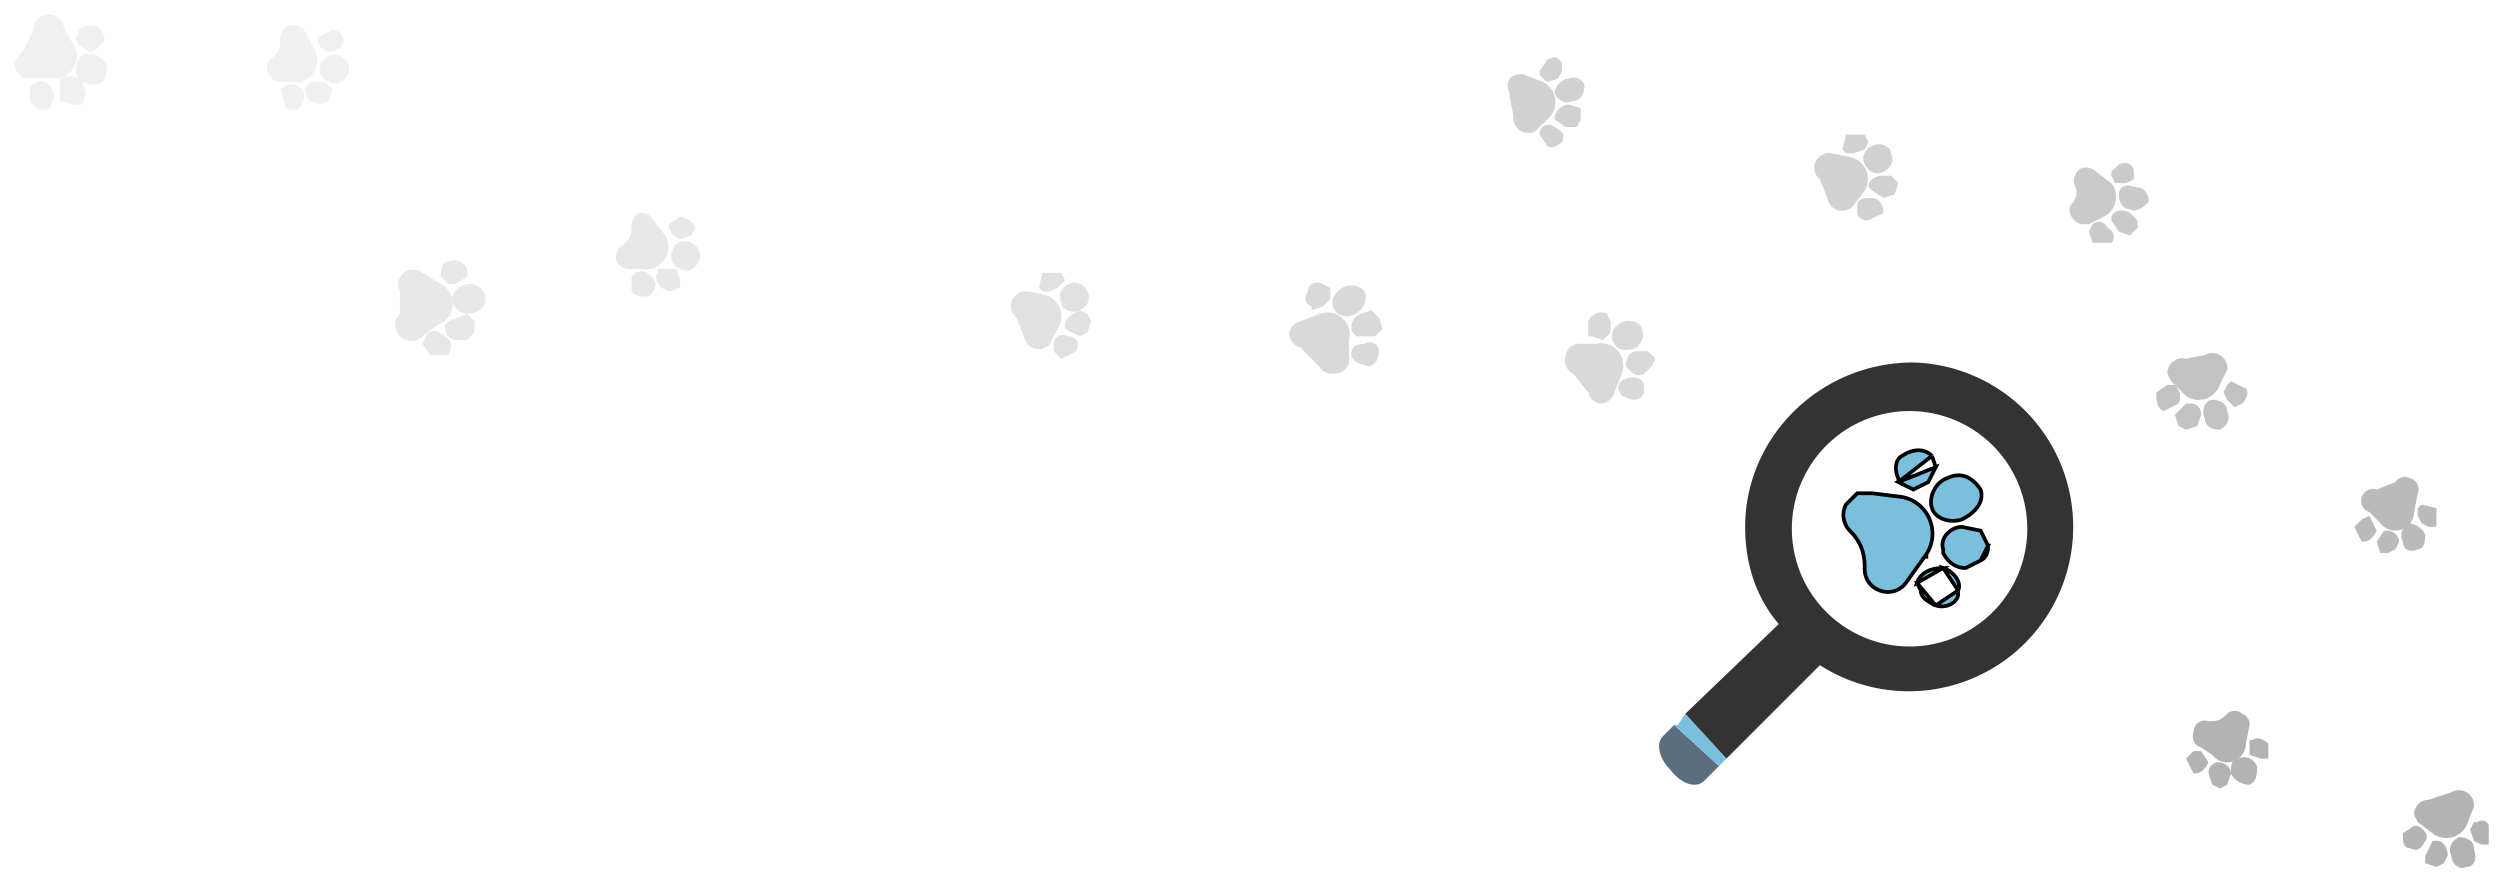 <svg width="669" height="236" fill="none" xmlns="http://www.w3.org/2000/svg"><path d="M509 133a10 10 0 0 1 6 16h1-1l-5 7a6 6 0 0 1-7 2 6 6 0 0 1-4-6c0-4-1-7-4-10a6 6 0 0 1-1-7l3-3h4l8 1ZM508 129l4 2 4-2 2-4-10 4Zm0 0v-1c-1-2-1-5 1-6 3-2 6-2 8 0m-9 7 9-7m0 0 1 3-1-3ZM525 139c-3 1-7 0-8-3s1-7 4-8c4-2 7 0 9 3 1 3-1 6-5 8ZM532 146l-2 4-4 2c-3 0-5-2-6-4v-1c-1-3 2-6 5-6l5 1 2 4Zm0 0c0 1 0 3-2 4l2-4Zm-2-4ZM524 158c1-2-1-5-4-6l4 6Zm0 0v1c0 2-3 4-6 3l6-4Zm-11-2 1 2c0 2 2 3 4 4l-5-6Zm0 0c1-3 4-4 7-4l-7 4Z" fill="#78C0DE" stroke="#000"/><path d="m448 194 12 11-1 1-3 3c-2 2-6 1-9-3-3-3-4-7-2-9l3-3Z" fill="#5A6E7F"/><path d="m451 191 11 12-2 2-12-11h1l2-3Z" fill="#78C0DE"/><path d="M512 97a44 44 0 1 1-25 81l-25 25-11-12 25-24c-6-7-9-16-9-26 0-24 20-44 45-44Zm-1 76a31 31 0 1 0 0-63 31 31 0 0 0 0 63Z" fill="#333"/><g opacity=".3" fill="#000"><g opacity=".2"><path d="M80 22a6 6 0 0 0 4-9l-2-4a4 4 0 0 0-5-2 4 4 0 0 0-2 4c0 2-1 4-3 5a4 4 0 0 0 0 4 4 4 0 0 0 3 2h5ZM85 11l1 2 2 1 3-1 1-2c0-1-1-3-3-3l-4 2v1ZM86 17c-1 2 0 4 2 5s4 0 5-2 0-4-2-5-4 0-5 2ZM83 22l-1 1c-1 1 0 3 1 4l3 1 2-1 1-3-2-2h-4ZM80 29c1-1 2-3 1-5-1-1-3-2-5-1l-1 1 1 3c0 2 2 3 4 2Z"/></g><g opacity=".3"><path d="M174 72a6 6 0 0 0 4-9l-3-4a4 4 0 0 0-4-2 4 4 0 0 0-2 4c0 2-1 4-3 5a4 4 0 0 0-1 4 4 4 0 0 0 4 2h5ZM179 61l1 2 2 1 3-1 1-2c0-1-2-3-4-3l-3 2v1ZM180 67c-1 2 0 4 2 5s4 0 5-2 0-4-2-5-5 0-5 2ZM176 72v1c-1 1 0 3 1 4l2 1 3-1v-2l-1-3h-5ZM174 79c1-1 2-3 1-4-1-2-3-3-5-2l-1 1v4c1 1 3 2 5 1Z"/></g><g opacity=".6"><path d="M499 51a6 6 0 0 0-4-9l-5-1a4 4 0 0 0-4 2 4 4 0 0 0 1 5l2 5a4 4 0 0 0 7 2l3-4ZM494 41h2l3-1 1-2-1-2h-5l-1 4 1 1Z"/><path d="M499 44c1 2 3 3 5 2s3-3 2-5c0-2-3-3-5-2s-3 3-2 5ZM500 50l1 1 3 2 3-1 1-3-2-2h-2c-2 0-4 1-4 3ZM504 57c0-2-1-4-3-4s-4 0-4 2v2c0 1 1 2 3 2l4-2Z"/></g><g opacity=".2"><path d="M14 21a6 6 0 0 0 5-10l-2-4a4 4 0 0 0-5-3 4 4 0 0 0-3 4l-3 6a4 4 0 0 0-2 4 4 4 0 0 0 4 3h6ZM20 10l1 2 3 2 2-1 2-2c0-2-1-4-3-4s-4 0-4 2l-1 1Z"/><path d="M21 16c-1 2-1 5 1 6 3 1 5 1 6-1s1-5-2-6c-2-1-4-1-5 1Z"/><path d="M16 21v6l3 1h3l1-3-1-3c-2-2-4-2-6-1ZM13 29c1-1 2-3 1-5s-3-3-4-2l-2 1v4c1 2 3 3 5 2Z"/></g><g opacity=".4"><path d="M283 88a6 6 0 0 0-3-9l-5-1a4 4 0 0 0-4 2 4 4 0 0 0 1 5l2 5a4 4 0 0 0 7 2l2-4ZM279 78h2l2-1 2-2-1-2h-5l-1 4 1 1ZM284 81c0 2 3 3 5 2s3-3 2-5-3-3-5-2-3 3-2 5Z"/><path d="M285 87v1l4 2 2-1 1-3-1-2-2-1c-2 1-4 2-4 4ZM288 94c1-2 0-4-2-4-2-1-4 0-4 2v2l2 2 4-2Z"/></g><path d="M651 223a6 6 0 0 0 9-2l2-5a4 4 0 0 0-2-4 4 4 0 0 0-4 0l-6 2a4 4 0 0 0-4 4l1 2 4 3ZM662 220l-1 2 1 3 2 1h2v-5c0-1-2-2-3-1h-1ZM658 224c-2 1-3 3-2 5 0 2 2 4 4 3 2 0 3-2 2-5 0-2-2-3-4-3ZM652 225h-1l-2 4v2l3 1 2-1 1-2c0-2-1-4-3-4ZM645 227c2 1 3 0 4-2 1-1 0-3-2-4h-1l-3 2c0 2 0 4 2 4Z"/><g opacity=".5"><path d="M361 91a6 6 0 0 0-8-7l-5 2a4 4 0 0 0-3 3 4 4 0 0 0 3 4l5 5a4 4 0 0 0 4 2 4 4 0 0 0 4-3v-6ZM351 83l3-1 2-2v-3l-2-1c-2-1-4 0-4 2-1 2-1 3 1 4v1Z"/><path d="M358 84c2 1 4 1 6-1s2-5 0-6-4-1-6 1-2 4 0 6ZM362 89l1 1h5l2-2-1-3-2-2-3 1c-2 1-3 3-2 5ZM369 94c0-2-2-3-4-2-3 0-4 2-3 4l1 1 3 1c2 0 3-2 3-4Z"/></g><g opacity=".3"><path d="M117 87a6 6 0 0 0 1-11l-5-3a4 4 0 0 0-5 0 4 4 0 0 0-1 5v6a4 4 0 0 0 6 6l4-3ZM118 74l2 2h2l3-2v-2c-1-2-3-3-5-2-1 0-2 1-2 3v1Z"/><path d="M121 80c0 2 2 4 4 4 3 0 5-2 5-4s-2-4-4-4c-3 0-5 2-5 4ZM120 86l-1 1c0 2 1 4 3 4h3l2-2v-3l-2-2-5 2ZM120 95c1-2 1-4-1-5-2-2-4-2-5 0l-1 2 2 3h5Z"/></g><g opacity=".6"><path d="M414 32a6 6 0 0 0-1-10l-5-2a4 4 0 0 0-4 1 4 4 0 0 0 0 4v1l1 5a4 4 0 0 0 6 4l3-3ZM412 20l2 2 3-1 1-2v-2c-1-2-2-2-4-1l-2 3v1Z"/><path d="M416 25c1 2 3 3 5 2 2 0 3-2 3-4 0-1-2-3-4-2-2 0-4 2-4 4ZM416 31v1l3 2h3l1-2v-3l-3-1c-2 0-3 1-4 3ZM418 38c1-2 0-3-2-4-1-1-3-1-4 1v1l2 3c1 1 3 0 4-1Z"/></g><g opacity=".8"><path d="M585 106a6 6 0 0 0 9-3l2-4a4 4 0 0 0-2-4 4 4 0 0 0-4 0l-5 1a4 4 0 0 0-5 4l1 2 4 4ZM596 103l-1 2 1 2 2 2 2-1c1-1 2-3 1-4l-4-2-1 1ZM592 107c-2 0-3 3-2 5 0 2 2 3 4 3 2-1 3-3 2-5 0-2-2-3-4-3ZM586 108h-1l-3 3 1 3 2 1 3-1 1-3c0-2-1-3-3-3Z"/><path d="m579 110 4-2c1-2 0-4-1-5h-2l-3 2c0 2 0 4 2 5Z"/></g><g opacity=".5"><path d="M434 100a6 6 0 0 0-7-8h-5a4 4 0 0 0-3 3 4 4 0 0 0 2 5l4 5a4 4 0 0 0 3 3 4 4 0 0 0 4-3l2-5ZM426 90l3 1 2-2v-3l-1-2c-2-1-4 0-5 2v4h1Z"/><path d="M432 92c1 2 4 2 6 1 2-2 2-4 1-6-1-1-4-2-6 0-2 1-2 4-1 5ZM435 98l1 1c1 1 2 2 4 1l2-2 1-2-2-2h-3c-2 0-3 2-3 4ZM440 104c0-2-1-3-3-3s-4 1-4 3l1 2 3 1c2 0 3-1 3-3Z"/></g><g opacity=".7"><path d="M563 58a6 6 0 0 0 2-9l-4-3a4 4 0 0 0-4-1 4 4 0 0 0-2 4c1 2 1 4-1 6a4 4 0 0 0 3 5h2l4-2ZM565 47l1 2h3l2-1v-2c0-2-2-3-4-2l-2 2v1ZM567 52c0 2 1 4 3 4 2 1 4-1 5-2 0-2-1-4-4-4-2-1-4 0-4 2ZM565 58v1l2 3 3 1 2-2v-2l-2-2c-2-1-4-1-5 1ZM565 65c1-1 1-3-1-4-1-2-3-2-4-1l-1 2 1 3h5Z"/></g><g opacity=".9"><path d="M637 140a5 5 0 0 0 9-3l1-5a3 3 0 0 0-2-4 3 3 0 0 0-4 1l-5 2a3 3 0 0 0-2 6l3 3ZM647 136v2l1 2 2 1h2v-5l-4-1-1 1Z"/><path d="M644 140c-1 1-2 3-1 5 0 2 2 3 4 2 2 0 2-3 2-4-1-2-3-3-5-3ZM639 142h-1l-2 3 1 3h2l2-1 1-2c0-2-2-3-3-3ZM632 145c2 0 3-1 4-3l-2-4-2 1-2 2 2 4Z"/></g><path d="M592 202a5 5 0 0 0 9-3l1-5a3 3 0 0 0-2-3 3 3 0 0 0-4 0c-2 2-3 2-5 2a3 3 0 0 0-4 3 3 3 0 0 0 2 4l3 2ZM602 198v4l3 1h2v-4c-1-1-3-2-4-1h-1Z"/><path d="M599 203c-2 0-2 2-2 4 1 2 3 3 5 3 2-1 2-3 2-5-1-2-3-3-5-2ZM594 204h-1c-2 1-2 2-2 3l1 3 2 1 2-1 1-3c0-2-2-3-3-3ZM587 207c2 0 3-1 4-3l-2-3h-2l-2 2 2 4Z"/></g></svg>